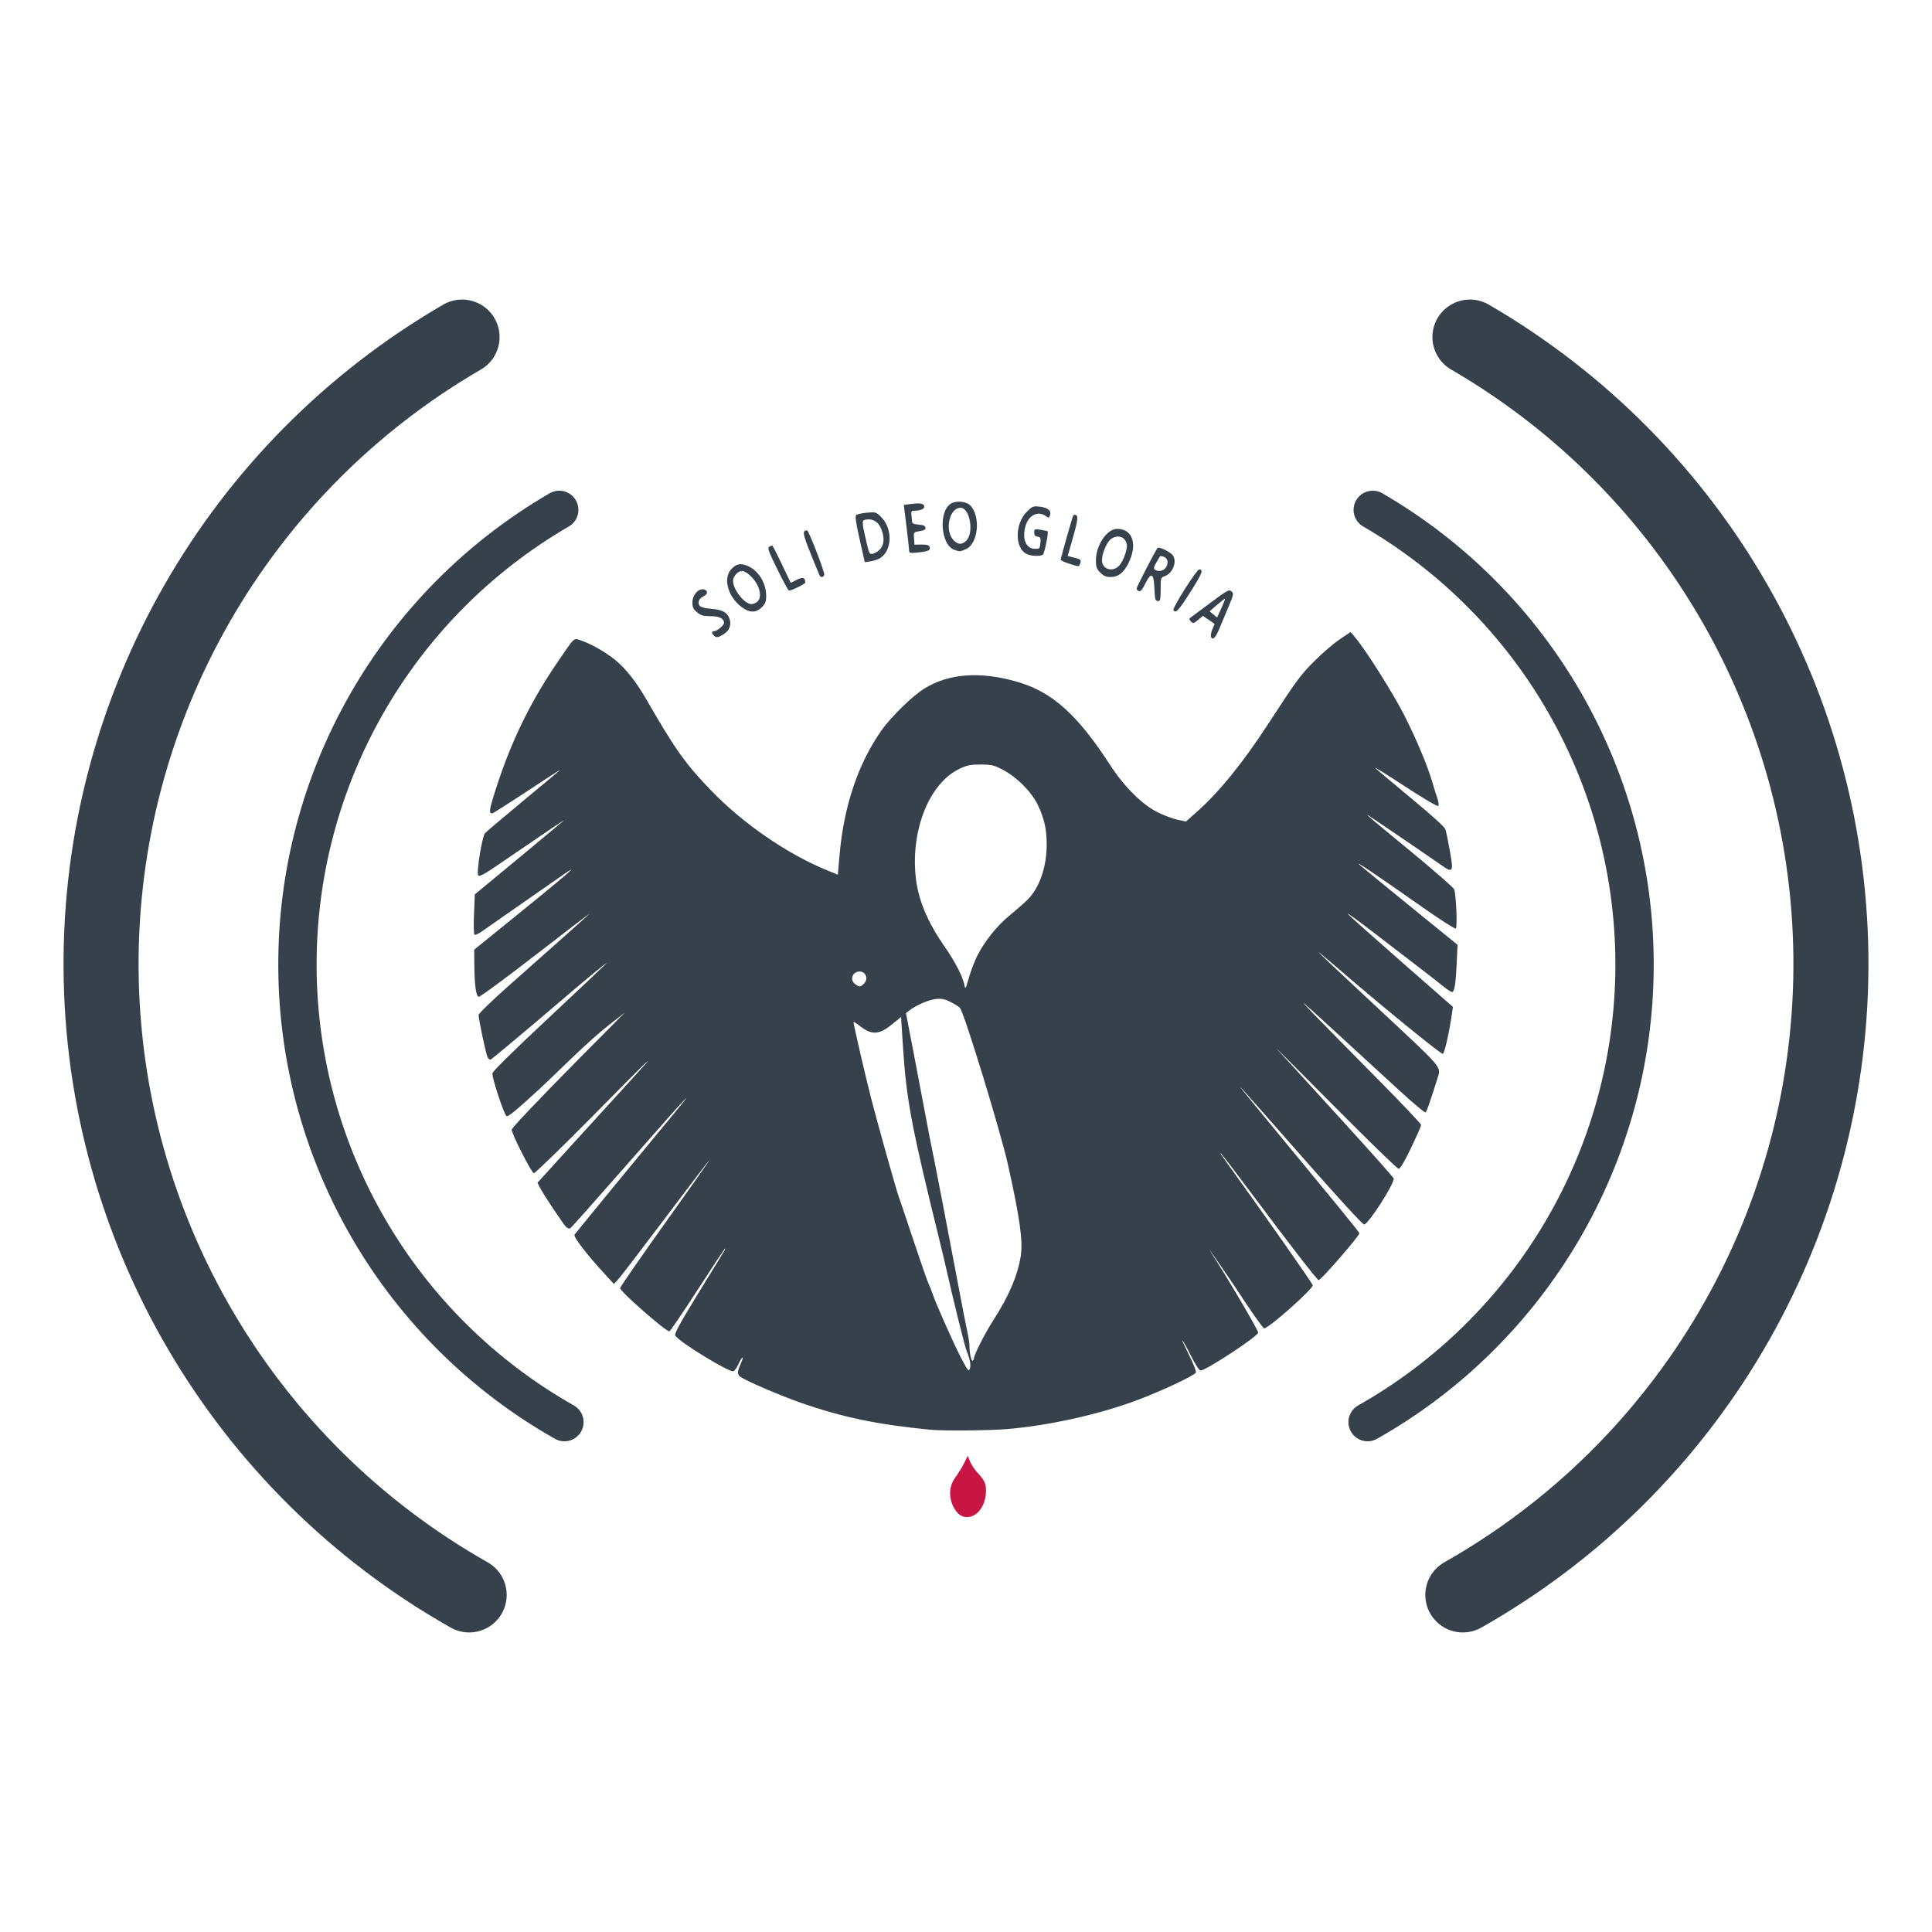 <?xml version="1.0" encoding="UTF-8" standalone="no"?>
<!-- Created with Inkscape (http://www.inkscape.org/) -->

<svg
   xmlns:dc="http://purl.org/dc/elements/1.1/"
   xmlns:cc="http://creativecommons.org/ns#"
   xmlns:rdf="http://www.w3.org/1999/02/22-rdf-syntax-ns#"
   xmlns:svg="http://www.w3.org/2000/svg"
   xmlns="http://www.w3.org/2000/svg"
   xmlns:sodipodi="http://sodipodi.sourceforge.net/DTD/sodipodi-0.dtd"
   xmlns:inkscape="http://www.inkscape.org/namespaces/inkscape"
   width="3000"
   height="3000"
   viewBox="0 0 793.75 793.75"
   version="1.1"
   id="svg8"
   inkscape:version="0.92.3 (2405546, 2018-03-11)"
   sodipodi:docname="logo.svg"
   inkscape:export-filename="C:\Users\fodor\Documents\Dart\scrapecast\docs\assets\krekPodcast\logo.png"
   inkscape:export-xdpi="96"
   inkscape:export-ydpi="96">
  <defs
     id="defs2" />
  <sodipodi:namedview
     id="base"
     pagecolor="#ffffff"
     bordercolor="#666666"
     borderopacity="1.0"
     inkscape:pageopacity="0.0"
     inkscape:pageshadow="2"
     inkscape:zoom="0.175"
     inkscape:cx="2261.3558"
     inkscape:cy="1243.4626"
     inkscape:document-units="mm"
     inkscape:current-layer="layer1"
     showgrid="false"
     units="px"
     inkscape:window-width="1920"
     inkscape:window-height="1027"
     inkscape:window-x="1358"
     inkscape:window-y="-8"
     inkscape:window-maximized="1"
     inkscape:snap-page="true"
     inkscape:snap-bbox="true"
     inkscape:snap-bbox-midpoints="true"
     showguides="false"
     inkscape:guide-bbox="true"
     inkscape:snap-nodes="false"
     inkscape:snap-others="false"
     inkscape:bbox-nodes="true">
    <sodipodi:guide
       position="107.977,502.467"
       orientation="1,0"
       id="guide885"
       inkscape:locked="false" />
    <sodipodi:guide
       position="174.26,409.991"
       orientation="1,0"
       id="guide887"
       inkscape:locked="false" />
    <sodipodi:guide
       position="174.26,353.865"
       orientation="-0.698,-0.716"
       id="guide891"
       inkscape:locked="false" />
    <sodipodi:guide
       position="174.26,481.085"
       orientation="0,1"
       id="guide893"
       inkscape:locked="false" />
    <sodipodi:guide
       position="174.26,605.098"
       orientation="0.667,-0.745"
       id="guide895"
       inkscape:locked="false" />
  </sodipodi:namedview>
  <g
     inkscape:label="Layer 1"
     inkscape:groupmode="layer"
     id="layer1"
     transform="translate(0,496.75)">
    <rect
       style="opacity:1;fill:#ffffff;fill-opacity:1;fill-rule:evenodd;stroke:none;stroke-width:149.187;stroke-linecap:round;stroke-linejoin:round;stroke-miterlimit:4;stroke-dasharray:none;stroke-opacity:1"
       id="rect834"
       width="793.75"
       height="793.75"
       x="-1.4210855e-014"
       y="-496.75" />
    <g
       id="g942"
       transform="translate(-0.124,55.734)">
      <g
         transform="matrix(2.338,0,0,2.338,-568.454,37.829)"
         id="g873">
        <path
           sodipodi:nodetypes="sccccscss"
           inkscape:connector-curvature="0"
           id="path877"
           d="m 412.618,14.059 c -1.45,-0.282 -2.678,-2.645 -2.445,-4.707 0.091,-0.804 0.42,-1.599 0.96,-2.318 0.452,-0.602 1.112,-1.677 1.465,-2.389 l 0.643,-1.294 0.429,1.029 c 0.236,0.566 0.826,1.446 1.311,1.955 1.156,1.214 1.474,1.874 1.474,3.061 0,2.9 -1.779,5.062 -3.836,4.662 z"
           style="fill:#c81644;stroke-width:0.265" />
        <path
           sodipodi:nodetypes="csscccccccsssscssscscssccccssssscscsccsscccccscccscccccsccccssssccccccsccscsssccccsccccccccssccccccccccscscscscsccccssscssccsccscscsscssssccsscccscsccsscccccsccccssccscccccsccssccccsccccccscccccccccccsccccccccccccccccccsccccsscssscsccsccccccccsccccssscccsscccscsccssscccccccccccccccsccccccccscscccccscccccccccccccscsccccccsccccsccccsccsccccccccsccccccccccccccscccccssc"
           inkscape:connector-curvature="0"
           id="path875"
           d="m 406.665,-1.247 c -9.339,-0.915 -15.376,-2.172 -22.744,-4.736 -3.489,-1.214 -9.312,-3.705 -10.536,-4.507 -0.703,-0.461 -0.694,-0.859 0.056,-2.579 0.244,-0.559 0.339,-0.952 0.211,-0.873 -0.128,0.079 -0.446,0.619 -0.708,1.199 -0.262,0.581 -0.655,1.124 -0.874,1.208 -0.704,0.27 -9.509,-5.113 -10.204,-6.238 -0.207,-0.335 0.638,-1.904 3.92,-7.276 2.301,-3.767 4.358,-7.116 4.571,-7.444 0.213,-0.327 0.325,-0.595 0.249,-0.595 -0.076,0 -2.254,3.274 -4.839,7.276 -2.586,4.002 -4.816,7.276 -4.957,7.276 -0.665,0 -8.648,-7.001 -8.648,-7.584 0,-0.203 3.567,-5.366 7.928,-11.474 4.36,-6.107 7.878,-11.104 7.818,-11.104 -0.06,0 -3.583,4.614 -7.83,10.253 -4.246,5.639 -8.011,10.55 -8.367,10.914 l -0.647,0.661 -1.585,-1.72 c -3.171,-3.44 -5.594,-6.602 -5.324,-6.947 0.792,-1.014 11.775,-14.408 14.481,-17.659 8.123,-9.758 6.81,-8.423 -5.378,5.473 -5.257,5.993 -9.683,10.975 -9.837,11.069 -0.153,0.095 -0.463,0.018 -0.69,-0.169 -0.456,-0.378 -4.017,-5.715 -4.676,-7.006 l -0.418,-0.819 6.105,-6.721 c 13.666,-15.046 19.817,-21.427 3.418,-4.803 -5.374,5.448 -9.97,9.856 -10.153,9.856 -0.384,0 -3.896,-6.897 -3.896,-7.651 0,-0.307 4.595,-5.155 11.84,-12.49 l 8.06,-8.113 -2.835,2.218 c -3.895,3.048 -9.098,8.381 -12.133,11.178 -4.203,3.873 -5.6,5.018 -5.859,4.803 -0.468,-0.388 -2.564,-6.773 -2.463,-7.501 0.053,-0.379 3.643,-3.916 10.07,-9.921 5.493,-5.133 9.988,-9.391 9.988,-9.463 0,-0.135 -4.562,3.649 -9.128,7.571 -3.838,3.297 -10.795,9.12 -11.165,9.346 -0.189,0.116 -0.437,-0.03 -0.614,-0.36 -0.287,-0.537 -1.564,-6.561 -1.576,-7.439 -0.003,-0.24 2.345,-2.519 5.219,-5.064 9.315,-8.249 13.681,-12.139 14.221,-12.672 0.291,-0.287 -3.866,2.886 -9.237,7.051 -5.371,4.165 -9.955,7.536 -10.186,7.493 -0.487,-0.092 -0.744,-2.055 -0.774,-5.896 l -0.018,-2.381 5.067,-4.101 c 11.056,-8.949 13.905,-11.382 10.783,-9.211 -10.317,7.175 -13.281,9.241 -14.355,10.006 -0.741,0.528 -1.343,0.793 -1.465,0.646 -0.114,-0.138 -0.143,-1.783 -0.065,-3.656 l 0.142,-3.406 1.174,-0.96 c 3.072,-2.512 14.203,-11.764 14.436,-11.999 0.249,-0.251 -3.297,2.142 -11.238,7.584 -2.643,1.811 -3.525,2.292 -3.763,2.055 -0.373,-0.373 0.644,-6.768 1.18,-7.418 0.18,-0.218 3.125,-2.716 6.544,-5.55 3.42,-2.835 6.396,-5.322 6.615,-5.527 0.218,-0.205 -2.314,1.419 -5.627,3.61 -3.313,2.191 -6.134,3.983 -6.268,3.983 -0.513,0 -0.509,-0.513 0.019,-2.278 2.745,-9.187 6.28,-16.698 11.381,-24.18 3.156,-4.628 2.878,-4.359 4.093,-3.97 1.761,0.564 4.399,2.056 6.103,3.452 1.923,1.576 3.686,3.806 5.512,6.976 5.017,8.707 6.782,11.199 11.181,15.789 5.752,6.003 13.607,11.403 20.847,14.332 l 1.6,0.647 0.319,-3.598 c 0.754,-8.501 3.262,-15.931 7.334,-21.725 1.728,-2.459 5.55,-6.176 7.667,-7.457 4.298,-2.6 9.779,-2.975 16.216,-1.109 6.146,1.781 10.557,5.737 16.341,14.658 2.454,3.784 5.656,6.958 8.356,8.282 1.11,0.545 2.677,1.128 3.481,1.297 l 1.462,0.307 1.916,-1.699 c 3.918,-3.474 8.075,-8.598 12.563,-15.487 5.068,-7.779 5.58,-8.476 8.06,-10.975 1.382,-1.393 3.387,-3.118 4.454,-3.834 l 1.941,-1.302 0.779,0.922 c 1.883,2.23 6.675,9.814 8.629,13.659 2.161,4.251 4.138,8.975 4.969,11.869 0.251,0.873 0.634,2.104 0.853,2.734 0.23,0.664 0.299,1.245 0.164,1.381 -0.135,0.135 -2.629,-1.333 -5.917,-3.484 -3.126,-2.045 -5.446,-3.481 -5.155,-3.193 0.291,0.288 3.149,2.694 6.35,5.347 3.904,3.235 5.887,5.051 6.022,5.517 0.11,0.382 0.447,2.049 0.747,3.704 0.672,3.705 0.541,3.946 -1.402,2.569 -0.769,-0.545 -2.708,-1.879 -4.309,-2.964 -1.601,-1.085 -4.399,-2.988 -6.218,-4.228 -3.94,-2.686 -4.119,-2.853 5.125,4.767 4.047,3.336 7.449,6.312 7.561,6.615 0.353,0.956 0.591,6.706 0.285,6.895 -0.152,0.094 -2.806,-1.606 -5.896,-3.778 -7.975,-5.603 -12.12,-8.4 -11.044,-7.452 0.509,0.449 4.598,3.801 9.086,7.45 l 8.16,6.633 -0.146,3.206 c -0.157,3.443 -0.36,4.85 -0.736,5.083 -0.13,0.08 -0.799,-0.316 -1.487,-0.88 -0.688,-0.564 -2.501,-1.982 -4.029,-3.151 -1.528,-1.169 -5.219,-4.004 -8.202,-6.301 -2.983,-2.297 -5.071,-3.801 -4.64,-3.343 0.431,0.458 4.755,4.312 9.607,8.565 l 8.823,7.732 -0.153,1.058 c -0.513,3.549 -1.308,7.069 -1.624,7.19 -0.317,0.122 -11.255,-8.814 -19.091,-15.596 -1.492,-1.291 -2.712,-2.294 -2.712,-2.228 0,0.065 4.763,4.553 10.583,9.973 11.273,10.496 10.933,10.1 10.326,12.02 -1.501,4.745 -1.938,5.989 -2.151,6.121 -0.137,0.085 -2.301,-1.735 -4.808,-4.045 -2.507,-2.31 -7.594,-6.98 -11.305,-10.379 -6.145,-5.628 -6.452,-5.875 -3.44,-2.766 1.819,1.877 6.79,6.93 11.046,11.229 4.256,4.299 7.739,7.973 7.739,8.165 0,0.192 -0.793,2.003 -1.761,4.025 -1.159,2.42 -1.905,3.679 -2.183,3.685 -0.232,0.005 -5.482,-5.094 -11.666,-11.331 -6.185,-6.237 -10.53,-10.57 -9.657,-9.629 2.082,2.243 1.151,1.225 11.377,12.452 4.948,5.432 9.03,10.018 9.071,10.191 0.197,0.827 -4.467,8.098 -5.194,8.098 -0.276,0 -4.489,-4.586 -10.503,-11.433 -5.523,-6.288 -10.385,-11.795 -10.804,-12.237 -1.156,-1.219 -0.969,-0.99 16.571,20.295 2.146,2.605 3.903,4.821 3.903,4.924 0,0.47 -6.749,8.24 -7.157,8.24 -0.248,0 -5.27,-6.493 -12.278,-15.875 -2.446,-3.274 -4.632,-6.132 -4.859,-6.35 -0.227,-0.218 -0.113,0.02 0.254,0.529 8.086,11.249 15.838,22.308 15.838,22.594 0,0.707 -7.736,7.568 -8.532,7.568 -0.204,0 -2.426,-3.155 -4.937,-7.011 -0.014,-0.102 -6.088,-8.93 -4.42,-6.359 2.581,3.939 8.375,13.784 8.311,14.122 -0.135,0.718 -9.18,6.656 -10.139,6.656 -0.224,0 -0.943,-1.109 -1.714,-2.646 -0.73,-1.455 -1.387,-2.646 -1.46,-2.646 -0.073,0 0.462,1.185 1.189,2.634 0.727,1.449 1.257,2.803 1.177,3.01 -0.197,0.513 -6.072,3.269 -10.461,4.907 -6.68,2.493 -15.388,4.417 -22.806,5.04 -3.104,0.261 -11.195,0.326 -13.413,0.109 z m 6.886,-12.392 c -0.163,-0.582 -0.407,-1.296 -0.543,-1.587 -0.244,-0.523 -2.475,-9.527 -3.442,-13.891 -0.274,-1.237 -0.793,-3.44 -1.153,-4.895 -5.055,-20.445 -5.954,-25.2 -6.559,-34.695 l -0.323,-5.062 -1.568,1.269 c -2.353,1.904 -3.593,1.952 -5.772,0.226 -0.561,-0.444 -1.02,-0.723 -1.02,-0.619 0,0.44 2.175,9.84 3.15,13.614 1.176,4.552 4.461,16.238 4.797,17.066 0.118,0.291 1.242,3.625 2.497,7.408 1.255,3.784 2.499,7.355 2.764,7.938 0.265,0.582 0.573,1.356 0.685,1.72 0.424,1.381 3.677,8.708 4.971,11.198 1.207,2.321 1.376,2.533 1.581,1.984 0.141,-0.376 0.116,-1.024 -0.066,-1.673 z m 0.787,-0.165 c 0,-0.6 1.968,-4.464 3.414,-6.702 2.719,-4.208 4.281,-7.873 4.81,-11.28 0.406,-2.615 -0.163,-6.691 -2.232,-15.984 -1.296,-5.825 -7.668,-26.633 -8.453,-27.603 -0.156,-0.193 -0.879,-0.653 -1.606,-1.021 -1.033,-0.524 -1.596,-0.644 -2.576,-0.549 -1.249,0.12 -3.514,1.088 -4.689,2.005 l -0.617,0.481 1.477,7.656 c 0.812,4.211 1.782,9.323 2.155,11.36 0.373,2.037 0.79,4.18 0.928,4.763 0.256,1.088 3.216,16.458 4.891,25.4 0.518,2.765 1.114,5.801 1.324,6.747 0.21,0.946 0.383,2.077 0.384,2.514 0.004,1.32 0.314,2.777 0.559,2.625 0.127,-0.078 0.231,-0.262 0.231,-0.409 z m 0.558,-70.686 c 1.275,-2.552 3.492,-5.322 5.712,-7.135 1.113,-0.909 2.524,-2.145 3.134,-2.746 2.074,-2.043 3.369,-5.732 3.378,-9.623 0.006,-2.752 -0.399,-4.588 -1.545,-7.014 -1.088,-2.302 -3.729,-4.953 -6.213,-6.238 -1.52,-0.786 -1.957,-0.888 -3.833,-0.895 -1.758,-0.007 -2.375,0.113 -3.643,0.707 -5.249,2.46 -8.564,10.383 -7.82,18.69 0.37,4.127 1.993,8.117 5.141,12.637 1.81,2.599 3.178,5.253 3.448,6.692 0.159,0.848 0.205,0.775 0.794,-1.265 0.344,-1.191 0.995,-2.905 1.447,-3.81 z m -19.859,4.824 c 0.779,-0.779 0.306,-2.087 -0.759,-2.099 -1.313,-0.015 -1.842,1.489 -0.784,2.23 0.759,0.532 0.891,0.52 1.542,-0.131 z m 60.957,-60.92 c -0.082,-0.213 0.027,-0.809 0.242,-1.324 l 0.391,-0.936 -1.028,-0.712 -1.028,-0.712 -0.842,0.708 c -0.772,0.649 -0.877,0.673 -1.265,0.285 -0.265,-0.265 -0.324,-0.494 -0.158,-0.612 0.146,-0.104 1.742,-1.292 3.547,-2.64 3.016,-2.253 3.318,-2.418 3.735,-2.04 0.426,0.385 0.394,0.552 -0.521,2.716 -0.536,1.268 -1.267,3.01 -1.624,3.872 -0.66,1.594 -1.182,2.096 -1.451,1.396 z m 2.465,-6.688 c -0.041,-0.041 -0.668,0.439 -1.393,1.068 l -1.318,1.143 0.66,0.543 0.66,0.543 0.733,-1.611 c 0.403,-0.886 0.699,-1.645 0.658,-1.686 z m -89.841,6.45 c -0.421,-0.421 -0.402,-0.741 0.044,-0.741 0.515,0 1.755,-1.029 1.755,-1.456 0,-0.784 -0.813,-1.19 -2.38,-1.19 -1.28,0 -1.69,-0.119 -2.362,-0.685 -0.656,-0.552 -0.814,-0.888 -0.814,-1.732 0,-1.254 0.984,-2.431 1.921,-2.297 0.785,0.112 0.882,0.813 0.158,1.143 -0.852,0.388 -1.215,1.087 -0.859,1.653 0.208,0.331 0.774,0.506 1.983,0.614 2.06,0.183 2.819,0.564 3.271,1.638 0.46,1.094 0.065,2.205 -1.018,2.866 -0.964,0.588 -1.265,0.621 -1.698,0.188 z m 5.36,-4.673 c -2.646,-1.613 -3.852,-5.106 -2.371,-6.866 0.918,-1.091 1.788,-1.25 3.171,-0.58 1.803,0.873 3.047,2.996 3.047,5.199 0,0.967 -0.147,1.341 -0.773,1.967 -0.908,0.908 -1.898,0.998 -3.074,0.281 z m 2.306,-1.268 c 0.628,-0.568 0.615,-1.708 -0.034,-2.979 -0.609,-1.194 -1.957,-2.404 -2.678,-2.404 -0.72,0 -1.567,0.936 -1.567,1.73 0,1.552 2.011,4.09 3.241,4.09 0.305,0 0.772,-0.197 1.038,-0.438 z m 73.108,1.49 c -0.221,-0.358 4.071,-7.138 4.519,-7.138 0.801,0 0.543,0.666 -1.534,3.948 -2.067,3.266 -2.591,3.826 -2.984,3.19 z m -3.174,-1.912 c -0.065,-0.182 -0.151,-1.163 -0.19,-2.18 -0.094,-2.418 -0.593,-2.588 -1.595,-0.546 -0.515,1.051 -0.827,1.414 -1.117,1.303 -0.222,-0.085 -0.403,-0.281 -0.403,-0.435 0,-0.303 3.354,-6.796 3.697,-7.159 0.238,-0.251 2.124,0.642 2.621,1.241 0.863,1.04 0.106,3.163 -1.32,3.701 -0.754,0.285 -0.766,0.32 -0.766,2.348 0,1.672 -0.076,2.059 -0.405,2.059 -0.223,0 -0.458,-0.149 -0.523,-0.331 z m 1.87,-5.609 c 0.509,-0.776 0.304,-1.638 -0.446,-1.876 -0.295,-0.093 -0.565,-0.129 -0.6,-0.08 -0.035,0.05 -0.331,0.555 -0.657,1.124 -0.469,0.817 -0.52,1.079 -0.246,1.253 0.659,0.418 1.522,0.231 1.949,-0.421 z m -68.284,0.373 c -1.544,-3.112 -1.778,-3.756 -1.448,-3.965 0.217,-0.137 0.454,-0.245 0.527,-0.239 0.073,0.006 0.836,1.485 1.696,3.287 l 1.564,3.277 1.051,-0.536 c 1.059,-0.54 1.493,-0.405 1.505,0.468 0.003,0.251 -2.372,1.424 -2.883,1.424 -0.094,0 -1,-1.672 -2.013,-3.715 z m 7.447,1.124 c -0.071,-0.116 -0.794,-1.864 -1.605,-3.886 -1.421,-3.54 -1.505,-4.082 -0.639,-4.102 0.291,-0.007 3.173,7.456 3.026,7.838 -0.152,0.397 -0.58,0.479 -0.783,0.15 z m 49.291,-0.563 c -0.662,-0.662 -0.773,-0.976 -0.771,-2.183 0.005,-2.65 1.944,-5.51 3.735,-5.51 2.742,0 3.631,2.77 1.953,6.081 -0.846,1.67 -1.776,2.385 -3.101,2.385 -0.8,0 -1.223,-0.18 -1.816,-0.773 z m 3.346,-1.256 c 0.36,-0.388 0.838,-1.338 1.063,-2.111 0.344,-1.185 0.354,-1.52 0.059,-2.138 -0.455,-0.954 -1.677,-1.115 -2.65,-0.35 -0.713,0.561 -1.532,2.527 -1.532,3.678 0,1.612 1.893,2.182 3.061,0.921 z m -8.882,-0.336 c -0.8,-0.254 -1.439,-0.569 -1.419,-0.702 0.084,-0.558 2.025,-7.412 2.182,-7.703 0.103,-0.192 0.312,-0.231 0.527,-0.099 0.403,0.249 0.243,1.172 -0.86,4.986 l -0.633,2.187 1.16,0.292 c 1.186,0.299 1.279,0.404 0.999,1.134 -0.188,0.49 -0.097,0.494 -1.956,-0.094 z m -36.754,-4.237 c -0.63,-2.789 -0.819,-4.084 -0.626,-4.278 0.152,-0.152 1.001,-0.343 1.886,-0.423 1.561,-0.142 1.636,-0.119 2.517,0.762 2.036,2.036 1.958,5.827 -0.149,7.206 -0.334,0.219 -1.084,0.473 -1.666,0.565 l -1.058,0.168 z m 3.615,1.683 c 0.715,-0.8 0.772,-2.036 0.166,-3.552 -0.477,-1.191 -1.403,-1.788 -2.547,-1.641 -0.893,0.115 -0.898,0.255 -0.134,3.574 0.58,2.518 0.615,2.586 1.258,2.437 0.364,-0.084 0.929,-0.453 1.257,-0.819 z m 25.731,0.877 c -2.118,-1.058 -2.099,-5.297 0.032,-7.429 0.966,-0.966 1.11,-1.023 2.247,-0.895 1.435,0.162 2.085,0.691 1.831,1.491 -0.164,0.517 -0.222,0.53 -0.748,0.162 -1.446,-1.013 -3.128,-0.099 -3.624,1.969 -0.527,2.197 0.194,3.784 1.719,3.784 0.851,0 0.854,-0.003 0.965,-1.124 0.078,-0.792 0.005,-0.938 -0.504,-1.011 -0.432,-0.061 -0.595,-0.262 -0.595,-0.731 0,-0.611 0.061,-0.637 1.124,-0.474 0.618,0.095 1.172,0.213 1.23,0.263 0.223,0.192 -0.543,3.931 -0.845,4.123 -0.492,0.312 -2.096,0.24 -2.832,-0.128 z m -20.65,-0.616 c -0.007,-0.275 -0.221,-2.192 -0.476,-4.259 l -0.463,-3.758 1.398,-0.175 c 1.562,-0.195 2.2,-0.048 2.2,0.508 0,0.388 -0.768,0.691 -1.77,0.697 -0.476,0.003 -0.564,0.134 -0.493,0.731 0.048,0.4 0.1,0.929 0.116,1.175 0.022,0.331 0.322,0.469 1.152,0.529 0.791,0.057 1.147,0.21 1.205,0.519 0.062,0.328 -0.19,0.483 -1.004,0.621 -1.086,0.183 -1.087,0.184 -1.007,1.282 l 0.08,1.099 1.248,-0.016 c 0.868,-0.011 1.293,0.103 1.398,0.375 0.234,0.611 -0.16,0.815 -1.929,1 -1.492,0.156 -1.643,0.126 -1.655,-0.329 z m 7.894,-0.143 c -2.299,-0.841 -2.766,-6.553 -0.657,-8.031 0.905,-0.634 2.738,-0.512 3.481,0.231 1.915,1.915 1.429,6.799 -0.767,7.717 -1.051,0.439 -1.08,0.44 -2.057,0.083 z m 2.106,-1.542 c 1.45,-1.351 0.702,-5.826 -0.974,-5.826 -1.99,0 -2.845,4.077 -1.199,5.722 0.766,0.766 1.429,0.798 2.173,0.105 z"
           style="fill:#36414b;stroke-width:0.265" />
      </g>
      <g
         transform="translate(-11.08,9.355)"
         id="g932">
        <path
           style="opacity:1;fill:none;fill-opacity:1;fill-rule:evenodd;stroke:#36414b;stroke-width:15.752;stroke-linecap:round;stroke-linejoin:round;stroke-miterlimit:4;stroke-dasharray:none;stroke-opacity:1"
           d="M 243.084,22.433 C 175.689,-15.669 133.845,-86.931 133.408,-164.35 c -0.437,-77.419 40.6,-149.149 107.56,-188.01"
           id="path897"
           inkscape:connector-curvature="0"
           sodipodi:nodetypes="csc" />
        <path
           sodipodi:nodetypes="csc"
           inkscape:connector-curvature="0"
           id="path902"
           d="M 203.955,93.426 C 111.028,40.889 53.332,-57.37 52.729,-164.118 52.126,-270.866 108.709,-369.77 201.037,-423.352"
           style="opacity:1;fill:none;fill-opacity:1;fill-rule:evenodd;stroke:#36414b;stroke-width:30.829;stroke-linecap:round;stroke-linejoin:round;stroke-miterlimit:4;stroke-dasharray:none;stroke-opacity:1" />
        <path
           sodipodi:nodetypes="csc"
           inkscape:connector-curvature="0"
           id="path924"
           d="m 573.072,22.433 c 67.395,-38.102 109.239,-109.364 109.676,-186.783 0.437,-77.419 -40.6,-149.149 -107.56,-188.01"
           style="opacity:1;fill:none;fill-opacity:1;fill-rule:evenodd;stroke:#36414b;stroke-width:15.752;stroke-linecap:round;stroke-linejoin:round;stroke-miterlimit:4;stroke-dasharray:none;stroke-opacity:1" />
        <path
           style="opacity:1;fill:none;fill-opacity:1;fill-rule:evenodd;stroke:#36414b;stroke-width:30.829;stroke-linecap:round;stroke-linejoin:round;stroke-miterlimit:4;stroke-dasharray:none;stroke-opacity:1"
           d="m 612.202,93.426 c 92.927,-52.537 150.623,-150.796 151.226,-257.544 0.603,-106.748 -55.98,-205.652 -148.308,-259.235"
           id="path926"
           inkscape:connector-curvature="0"
           sodipodi:nodetypes="csc" />
      </g>
    </g>
  </g>
</svg>
